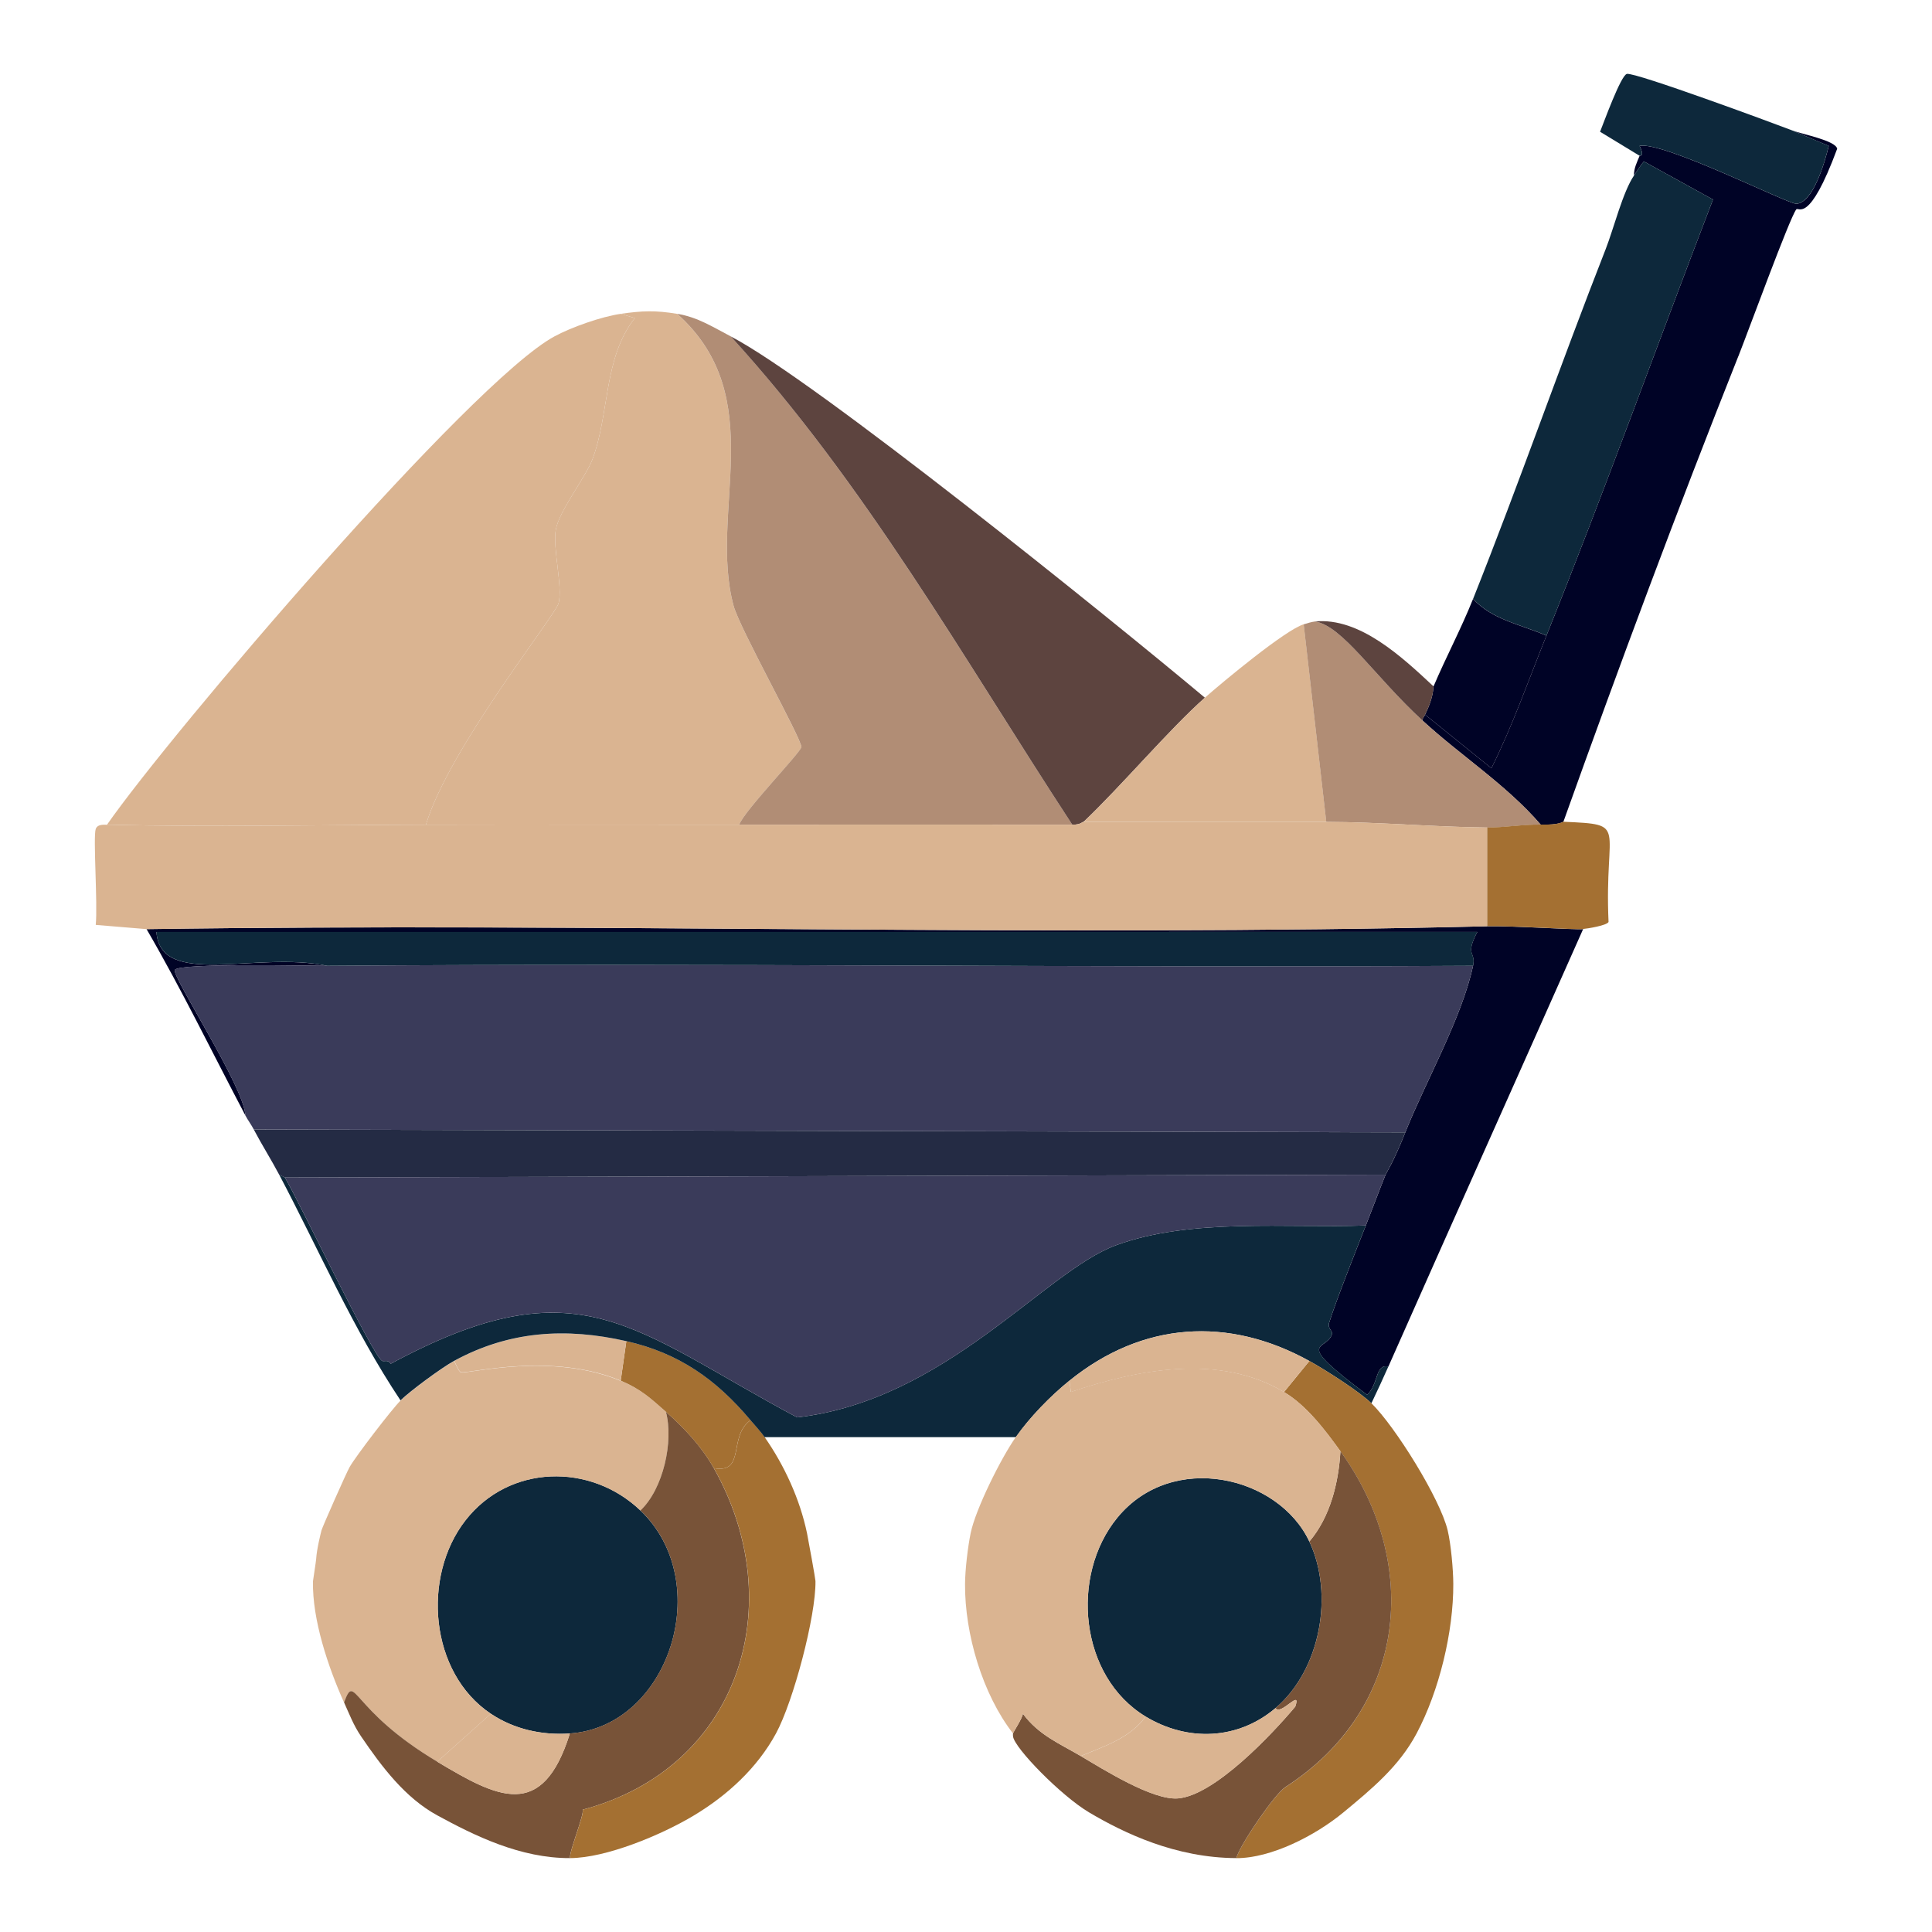 <?xml version="1.0" encoding="UTF-8"?><svg id="Layer_1" xmlns="http://www.w3.org/2000/svg" viewBox="0 0 360 360"><defs><style>.cls-1{fill:#b18d75;}.cls-1,.cls-2,.cls-3,.cls-4,.cls-5,.cls-6,.cls-7,.cls-8,.cls-9{stroke-width:0px;}.cls-2{fill:#dab491;}.cls-3{fill:#785338;}.cls-4{fill:#000326;}.cls-5{fill:#5d443f;}.cls-6{fill:#3a3b5a;}.cls-7{fill:#a47032;}.cls-8{fill:#0d283b;}.cls-9{fill:#242b44;}</style></defs><path class="cls-4" d="M277.11,172.6c4.64-.11,16.16.68,17.88.53-12.06,27.19-24.25,54.32-36.29,81.52-2.45-.58-1.8,3.21-3.94,5.26-14.19-10.57-7.57-8.02-6.57-11.31.18-.6-.85-1.06-.53-2.1,1.27-4.07,5.03-13.56,6.84-18.14,1.24-3.13,2.43-6.37,3.68-9.47.16-.4,1.39-2.13,3.68-7.89,3.71-9.32,10.56-21.36,12.62-31.03.58-2.73-1.59-1.76.79-6.31H29.15c.75,10.57,18.57,3.51,31.82,6.31-2.97.02-28.03-.58-28.4.79-.4,1.46,13.02,21.96,13.15,27.08-6.11-11.58-11.82-23.38-18.41-34.71,83.23-1.21,166.59,1.47,249.81-.53Z"/><path class="cls-4" d="M323.92,66.36c-11.41,28.7-22.21,57.69-32.61,86.78-.21,0-.6.59-4.21.53-6.43-7.46-14.94-12.86-22.09-19.46.07-.4.35-.69.53-1.05l12.36,9.99c3.98-8,6.93-16.45,10.26-24.72,10.83-26.91,20.63-54.18,31.03-81.25l-12.88-7.1c-.7.81-1.24,1.75-1.84,2.63-.05-1.33.57-2.5,1.05-3.68.03-.09,1.02.26,0-1.84,4.42-.9,27.62,10.83,29.19,10.78,3.11-.11,5.33-7.75,6.05-10.78l-6.84-2.89c1.85.71,8.12,1.87,8.41,3.42-5.26,14.2-7.18,10.73-7.63,11.31-1.22,1.57-8.9,22.6-10.78,27.35Z"/><path class="cls-8" d="M288.16,118.43c-4.78-2.09-10.02-2.9-13.67-6.84,8.6-21.59,16.24-43.57,24.72-65.21,1.49-3.81,3.17-10.6,5.26-13.67.6-.88,1.14-1.82,1.84-2.63l12.88,7.1c-10.4,27.07-20.2,54.35-31.03,81.25Z"/><path class="cls-8" d="M333.91,24.29l6.84,2.89c-.71,3.03-2.93,10.67-6.05,10.78-1.57.05-24.77-11.68-29.19-10.78,1.02,2.1.03,1.76,0,1.84l-7.36-4.47c.65-1.61,3.88-10.56,5-10.78,1.59-.32,27.15,9.13,30.77,10.52Z"/><path class="cls-4" d="M288.16,118.43c-3.33,8.27-6.27,16.72-10.26,24.72l-12.36-9.99c1.73-3.53,1.47-5.01,1.58-5.26,2.32-5.47,5.13-10.71,7.36-16.3,3.66,3.94,8.89,4.75,13.67,6.84Z"/><path class="cls-2" d="M115.66,58.48l2.63.79c-5.86,7.43-4.69,17.78-7.89,26.3-1.26,3.35-6.23,9.63-6.84,13.15-.59,3.44,1.32,10.64.53,13.67-.61,2.33-20.52,27.2-24.72,41.28-19.81.05-39.63.46-59.43,0,11.88-17.07,67.75-82.53,83.36-90.98,3.22-1.74,8.77-3.69,12.36-4.21Z"/><path class="cls-2" d="M126.18,58.48c17.43,15.62,5.78,36.89,10.52,54.43,1.13,4.19,12.71,24.84,12.62,26.3-.05.92-10.76,12-11.57,14.46-19.46.01-38.92-.05-58.38,0,4.19-14.08,24.11-38.95,24.72-41.28.79-3.04-1.12-10.23-.53-13.67.6-3.52,5.58-9.8,6.84-13.15,3.2-8.52,2.03-18.87,7.89-26.3l-2.63-.79c4-.58,6.49-.67,10.52,0Z"/><path class="cls-1" d="M136.17,62.68c25.09,27.48,43.35,60.02,63.64,90.98-20.69-.03-41.37-.01-62.06,0,.81-2.46,11.52-13.54,11.57-14.46.09-1.46-11.49-22.1-12.62-26.3-4.74-17.54,6.91-38.81-10.52-54.43,3.86.64,6.62,2.46,9.99,4.21Z"/><path class="cls-5" d="M224.52,130c-6.71,5.95-15.64,16.54-22.61,23.14-.31,0-.45.53-2.1.53-20.28-30.97-38.54-63.5-63.64-90.98,15.63,8.1,70.82,52.64,88.35,67.32Z"/><path class="cls-2" d="M247.14,153.14c-15.06-.04-30.16.02-45.23,0,6.98-6.6,15.91-17.19,22.61-23.14,3.19-2.83,15.05-12.68,18.41-13.67l4.21,36.81Z"/><path class="cls-1" d="M245.03,115.8c5.12.81,10.97,10.08,19.98,18.41,7.15,6.6,15.66,11.99,22.09,19.46-3.33-.06-6.79.56-9.99.53-9.93-.1-20.06-1.02-29.98-1.05l-4.21-36.81c.67-.2,1.41-.46,2.1-.53Z"/><path class="cls-5" d="M267.12,127.9c-.11.25.15,1.73-1.58,5.26-.18.37-.45.65-.53,1.05-9.02-8.33-14.86-17.6-19.98-18.41,8.33-.8,16.24,6.64,22.09,12.1Z"/><path class="cls-2" d="M137.75,153.67c20.69-.01,41.37-.03,62.06,0,1.65,0,1.79-.53,2.1-.53,15.07.02,30.16-.04,45.23,0,9.92.03,20.05.95,29.98,1.05v18.41c-83.22,2-166.58-.69-249.81.53l-9.47-.79c.39-3.91-.52-16.41,0-17.88.39-1.08,2.04-.7,2.1-.79,19.8.46,39.62.05,59.43,0,19.46-.05,38.92.01,58.38,0Z"/><path class="cls-7" d="M295,173.12c-1.72.15-13.24-.64-17.88-.53v-18.41c3.21.03,6.66-.59,9.99-.53,3.61.07,4-.54,4.21-.53,12.29.55,7.58.37,8.41,18.67-.29.66-3.92,1.24-4.73,1.31Z"/><path class="cls-8" d="M119.34,281.46c14.01,13.39,5.34,40.28-13.15,41.55-5.19.36-10.38-.77-14.73-3.68-11.43-7.65-12.88-25.56-4.73-36.03,8.14-10.46,23.28-10.76,32.61-1.84Z"/><path class="cls-2" d="M115.66,257.27c3.68,1.53,5.53,3.23,8.41,5.79,1.5,5.51-.49,14.43-4.73,18.41-9.32-8.92-24.47-8.62-32.61,1.84-8.15,10.47-6.69,28.38,4.73,36.03l-9.99,8.94c-16.36-9.79-15.19-16.84-17.36-11.04-2.93-6.51-5.95-15.44-5.79-22.61,0-.05.56-3.69.59-4.12.1-1.84.88-4.9.99-5.34.16-.63,4.66-10.79,5.26-11.83,1.17-2.05,7.86-10.77,9.47-12.36,1.76-1.73,7.67-6.1,9.99-7.36.28.49.82,2.02,1.31,2.1,1.59.26,16.82-3.79,29.71,1.58Z"/><path class="cls-3" d="M133.01,273.57c14.29,25.36,4.83,55.87-24.45,63.64.39.79-2.7,8.24-2.31,9.02-9.3.05-17.88-4.21-24.78-7.97-5.97-3.26-10.32-9.02-14.2-14.73-1.41-2.08-2.14-4.06-3.16-6.31,2.16-5.79,1,1.26,17.36,11.04,11.22,6.71,19.58,11.16,24.72-5.26,18.48-1.27,27.15-28.15,13.15-41.55,4.24-3.98,6.23-12.9,4.73-18.41,3.45,3.05,6.68,6.5,8.94,10.52Z"/><path class="cls-7" d="M142.48,267.79c3.69,5.29,6.57,11.57,7.89,17.88.25,1.22,1.57,8.49,1.58,8.94.1,6.5-4.12,22.43-7.36,28.4-3.51,6.46-9.1,11.55-15.25,15.25s-16.43,7.94-23.08,7.97c-.39-.79,2.7-8.24,2.31-9.02,29.28-7.76,38.75-38.28,24.45-63.64,6,1.06,2.6-5.96,6.84-8.94.88,1.04,1.85,2.04,2.63,3.16Z"/><path class="cls-7" d="M139.85,264.63c-4.24,2.98-.84,10-6.84,8.94-2.27-4.02-5.49-7.46-8.94-10.52-2.88-2.55-4.73-4.25-8.41-5.79l1.05-7.36c9.81,2.23,16.72,7.1,23.14,14.73Z"/><path class="cls-2" d="M106.19,323.01c-5.13,16.42-13.5,11.97-24.72,5.26l9.99-8.94c4.35,2.91,9.54,4.04,14.73,3.68Z"/><path class="cls-2" d="M116.71,249.91l-1.05,7.36c-12.89-5.37-28.13-1.31-29.71-1.58-.5-.08-1.04-1.62-1.31-2.1,10.3-5.61,20.85-6.23,32.08-3.68Z"/><path class="cls-6" d="M60.96,179.96c71.17-.53,142.35.4,213.52,0-2.06,9.67-8.91,21.71-12.62,31.03l-214.57-.53c-.45-.86-1.1-1.73-1.58-2.63-.13-5.13-13.55-25.62-13.15-27.08.37-1.37,25.43-.77,28.4-.79Z"/><path class="cls-8" d="M53.08,219.41c2.47,4.05,16.4,33.35,18.14,34.18.33.16,1.12-.3,1.58.53,35.27-19.01,45.13-6.32,75.73,9.99,27.74-3.19,46.05-27.17,59.43-32.08,13.96-5.12,31.84-3.15,46.54-3.68-1.81,4.58-5.57,14.07-6.84,18.14-.33,1.05.71,1.51.53,2.1-.99,3.29-7.61.74,6.57,11.31,2.15-2.05,1.49-5.83,3.94-5.26-1.01,2.29-2.08,4.58-3.16,6.84-2.24-2.19-8.61-6.25-11.57-7.89-15.11-8.35-31.08-7.34-44.7,3.68-3.54,2.86-7.38,6.81-9.99,10.52h-46.81c-.78-1.12-1.75-2.11-2.63-3.16-6.42-7.63-13.33-12.5-23.14-14.73-11.23-2.55-21.78-1.93-32.08,3.68-2.32,1.26-8.23,5.63-9.99,7.36-8.8-13.19-15.2-28.03-22.61-42.07l1.05.53Z"/><path class="cls-9" d="M261.86,210.99c-2.29,5.75-3.52,7.48-3.68,7.89l-205.11.53-1.05-.53c-1.49-2.82-3.23-5.56-4.73-8.41l214.57.53Z"/><path class="cls-8" d="M274.49,179.96c-71.17.4-142.35-.53-213.52,0-13.25-2.8-31.07,4.26-31.82-6.31h246.13c-2.38,4.55-.21,3.58-.79,6.31Z"/><path class="cls-6" d="M258.18,218.88c-1.25,3.1-2.45,6.33-3.68,9.47-14.71.53-32.59-1.44-46.54,3.68-13.38,4.91-31.68,28.89-59.43,32.08-30.61-16.32-40.46-29.01-75.73-9.99-.46-.83-1.25-.37-1.58-.53-1.75-.83-15.67-30.14-18.14-34.18l205.11-.53Z"/><path class="cls-8" d="M243.98,287.25c4.6,9.77,2.12,23.88-6.31,31.03-7.01,5.94-16.35,6.3-24.19,1.58-12.33-7.43-14.14-26.27-5.26-37.08,10.21-12.43,30-7.79,35.76,4.47Z"/><path class="cls-7" d="M255.55,261.48c4.43,4.34,12.79,17.77,14.2,23.67.62,2.61,1.04,7.33,1.05,9.99.04,8.91-2.62,19.93-6.84,27.87-3.26,6.14-8.37,10.35-13.67,14.73-5.2,4.29-13.42,8.52-19.92,8.5.66-2.47,7.15-11.95,9.14-13.23,22.59-14.56,25.44-41.52,10.26-62.58-2.74-3.8-6.26-8.52-10.52-11.04l4.73-5.79c2.96,1.64,9.33,5.69,11.57,7.89Z"/><path class="cls-3" d="M230.37,346.23c-11.31-.04-20.92-4.66-27.41-8.5-5.2-3.07-14.01-12.07-14.2-14.2-.02-.17-.01-.36,0-.53.02-.21,1.77-2.85,1.84-3.68,2.9,3.96,6.85,5.58,10.78,7.89,4.13,2.43,13.39,8.3,18.14,7.89,6.8-.58,17.44-11.86,21.83-17.09,1.22-3.54-2.71,1.79-3.68.26,8.44-7.15,10.91-21.25,6.31-31.03,3.9-4.59,5.44-10.94,5.79-16.83,15.19,21.07,12.33,48.02-10.26,62.58-1.99,1.28-8.48,10.77-9.14,13.23Z"/><path class="cls-2" d="M239.25,259.37c4.26,2.53,7.78,7.24,10.52,11.04-.35,5.89-1.88,12.24-5.79,16.83-5.77-12.26-25.55-16.9-35.76-4.47-8.88,10.81-7.07,29.65,5.26,37.08-2.95,4.05-7.73,5.54-12.1,7.36-3.93-2.31-7.88-3.93-10.78-7.89-.07.83-1.82,3.48-1.84,3.68-5.65-7.25-9.01-18.52-8.94-27.87.02-2.64.51-6.84,1.05-9.47.92-4.46,5.64-13.94,8.41-17.88,2.61-3.71,6.45-7.66,9.99-10.52l.26,2.1c12.6-4.22,27.58-7.19,39.71,0Z"/><path class="cls-2" d="M243.98,253.59l-4.73,5.79c-12.12-7.19-27.1-4.22-39.71,0l-.26-2.1c13.62-11.02,29.59-12.03,44.7-3.68Z"/><path class="cls-2" d="M201.38,327.22c4.36-1.83,9.15-3.31,12.1-7.36,7.84,4.72,17.18,4.36,24.19-1.58.97,1.53,4.9-3.8,3.68-.26-4.39,5.23-15.02,16.51-21.83,17.09-4.76.41-14.01-5.46-18.14-7.89Z"/></svg>